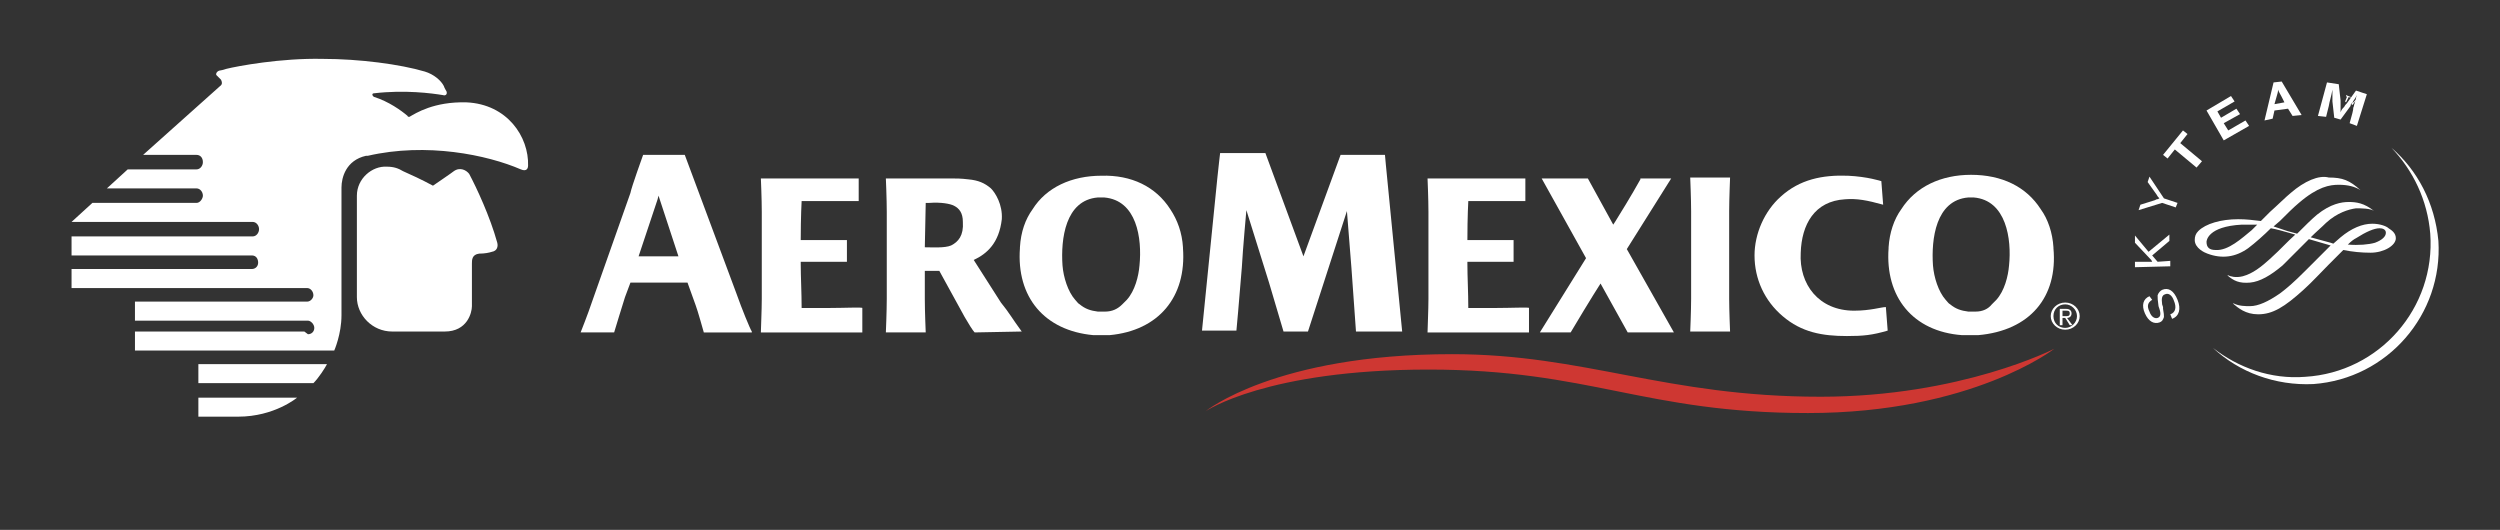 <svg enable-background="new 0 0 276 58.5" viewBox="0 0 276 58.5" xmlns="http://www.w3.org/2000/svg"><rect x="0" y="0" width="276" height="58.5" fill="#333333" stroke="none"/><g fill="#fff"><path d="m228 33.4c-.9 0-1.6.7-1.6 1.5s.7 1.5 1.6 1.5 1.6-.7 1.6-1.5-.7-1.5-1.6-1.5zm0 2.8c-.7 0-1.3-.5-1.3-1.3s.6-1.3 1.3-1.3 1.3.6 1.3 1.3-.6 1.3-1.3 1.3z"/><path d="m228.2 35.1c.3 0 .5-.2.5-.5s-.2-.5-.6-.5h-.7v1.8h.3v-.8h.3l.5.8h.3zm-.5-.3v-.5h.4c.2 0 .4 0 .4.3s-.2.3-.4.3h-.4z"/><path d="m42.7 18.4c.8 0 1.3.2 1.8.5.9.4 2 .9 3.3 1.6 0 0 2.2-1.5 2.3-1.6.7-.5 1.4-.1 1.7.3.8 1.5 2.3 4.7 3.1 7.6.1.4 0 .9-.6 1-.3.1-.8.2-1.4.2-.8.1-.8.7-.8 1.1v4.7c0 .7-.5 2.8-3 2.8-.2 0-5.8 0-5.8 0-2.2 0-3.9-1.8-3.9-3.8v-11.2c0-1.9 1.7-3.3 3.3-3.2z"/><path d="m33.6 36.6h-18.7v2.1h22s.8-1.8.8-3.9v-14.1c0-1.1.5-3 2.7-3.5h.2c6.5-1.5 13.2-.1 16.9 1.5.7.3.8-.2.8-.4.1-3.2-2.3-6.8-6.8-7-3.6-.1-5.6 1.2-6.3 1.6-.1 0-.2 0-.2-.1-.7-.6-2.1-1.6-3.7-2.1-.2-.1-.3-.4 0-.4 3.4-.4 6.4 0 7.6.2.3.1.5-.1.4-.4-.1-.2-.2-.3-.3-.6-.3-.6-1.1-1.3-2.1-1.6-2.7-.8-7.2-1.4-11.3-1.4-4.6-.1-9.4.8-10.6 1.1-.3.1-.7.2-.8.2-.3.1-.4.4-.3.5s.3.3.5.5c.1.2.2.5-.1.7l-8.5 7.6h5.9c.4 0 .7.3.7.8 0 .4-.3.8-.7.8h-7.6l-2.3 2.1h9.9c.4 0 .7.4.7.8 0 .3-.3.8-.7.8h-11.5l-2.3 2.1h20c.4 0 .7.4.7.8s-.3.8-.7.8h-20v2.1h19.9c.5 0 .7.4.7.8s-.3.7-.7.7h-19.9v2.1h26c.4 0 .7.4.7.8 0 .3-.3.7-.7.7h-19v2.1h19.1c.3 0 .7.4.7.8s-.3.7-.7.7z"/><path d="m21.9 43.8v2.2h4.4c4 0 6.5-2.1 6.5-2.1h-10.9z"/><path d="m21.9 40.2v2.1h12.7c.6-.6 1.3-1.7 1.5-2.1z"/><path d="m226.7 27.4v-.1c-.1-1.6-.6-3.1-1.4-4.2-1.6-2.5-4.3-3.8-7.7-3.8-3.3 0-6.1 1.3-7.7 3.8-.8 1.1-1.3 2.6-1.4 4.2v.1c-.4 5.4 2.7 9.2 8.1 9.6h.9s.6 0 .9 0c5.7-.5 8.8-4.2 8.3-9.6zm-8.6 7c-.1 0-.3 0-.4 0s-.3 0-.4 0c-.8-.1-1.4-.3-2-.8-.2-.1-.3-.3-.5-.5-.8-.9-1.3-2.5-1.4-3.8-.2-2.9.3-7.2 3.9-7.5h.6c3.6.3 4.2 4.6 3.9 7.5-.1 1.2-.5 2.8-1.4 3.8-.2.2-.3.3-.5.5-.4.5-1 .8-1.8.8z"/><path d="m190.9 23.3c0-1.3.1-3.7.1-3.7h-4.4s.1 2.4.1 3.7v9.7c0 1.3-.1 3.6-.1 3.6h4.4s-.1-2.3-.1-3.6z"/><path d="m165.2 34h-3.1c0-1.7-.1-3.4-.1-4.9v-.2h5.1v-2.4h-5.1c0-2.6.1-4.3.1-4.3h6.3v-2.5c-4.4 0-10.8 0-10.8 0s.1 2.3.1 3.7v9.6c0 1.2-.1 3.3-.1 3.7h11.2v-2.7c.1-.1-2.1 0-3.6 0z"/><path d="m91.6 34h-3.1c0-1.7-.1-3.4-.1-4.9v-.2h5.1v-2.4h-5.1c0-2.6.1-4.3.1-4.3h6.3v-2.5c-4.4 0-10.8 0-10.8 0s.1 2.3.1 3.7v9.6c0 1.2-.1 3.3-.1 3.7h11.2v-2.7c0-.1-2.1 0-3.6 0z"/><path d="m179.6 27.5 4.9-7.8h-3.4v.1c-1 1.8-2.3 3.9-2.8 4.7l-.2.3-2.8-5.1h-5.1l4.9 8.8-5.1 8.2h3.4c2.2-3.7 3.3-5.4 3.3-5.4l3 5.4h5.1z"/><path d="m204.7 34.3c-3.9 0-6.1-2.9-5.9-6.4.1-3.1 1.5-5.7 4.9-5.9 1.3-.1 2.4.1 4.2.6l-.2-2.6s-1.5-.5-3.7-.6c-2.8-.1-5.3.4-7.4 2.3-1.8 1.6-2.9 4.1-2.9 6.5 0 2.6 1.1 5 3.1 6.7 2.1 1.8 4.4 2.2 7.1 2.2 1.8 0 2.8-.1 4.5-.6l-.2-2.6c-.5 0-1.7.4-3.5.4z"/><path d="m148 17.1h4.9l.1 1.1c1.1 11.3 1.8 18.4 1.8 18.4h-5.1l-.5-7-.5-6.3-4.3 13.3h-2.7s-1.4-4.7-1.6-5.4l-2.5-8s-.4 4.4-.5 6.3c-.3 3.8-.6 7-.6 7h-3.8s1.6-15.9 1.7-16.9.3-2.7.3-2.7h5l4.2 11.4z"/><path d="m130.6 27.4v-.1c-.1-1.6-.6-3-1.4-4.2-1.6-2.5-4.3-3.8-7.6-3.7-3.3 0-6.1 1.3-7.6 3.7-.8 1.1-1.3 2.5-1.4 4.2v.1c-.4 5.4 2.7 9.1 8.1 9.6h.9s.6 0 .9 0c5.4-.5 8.5-4.2 8.1-9.6zm-8.6 7c-.1 0-.3 0-.4 0s-.3 0-.4 0c-.8-.1-1.4-.3-2-.8-.2-.1-.3-.3-.5-.5-.8-.9-1.3-2.5-1.4-3.8-.2-2.9.3-7.2 3.9-7.5h.3.1.3c3.6.3 4.2 4.5 3.9 7.5-.1 1.2-.5 2.8-1.4 3.8-.2.2-.3.3-.5.5-.5.5-1.1.8-1.9.8z"/><path d="m83 36.6c-.2-.3-1.1-2.5-1.7-4.2l-5.7-15.3h-4.6s-1.3 3.6-1.4 4.2l-4.2 11.9c-.5 1.5-1.3 3.5-1.3 3.5h3.7s1-3.3 1.2-3.9l.6-1.6h6.3l.9 2.5c.2.5.9 3 .9 3h5.3zm-12.5-8.3 2.1-6.3.1-.4 2.2 6.7z"/><path d="m112.8 36.6c-1.1-1.5-1.4-2.1-2.3-3.2l-3-4.7c1.5-.7 2.8-1.9 3.1-4.5.1-1.6-.7-2.9-1.2-3.4-.7-.6-1.4-.9-2.5-1-.8-.1-1.4-.1-1.9-.1h-7.2s.1 2.3.1 3.7v9.6c0 1.3-.1 3.7-.1 3.7h4.4s-.1-2.3-.1-3.7v-3.1h1.6l2.8 5.1c.4.7.9 1.5 1.1 1.7zm-7.8-9.5c-.7.3-2.1.2-2.9.2l.1-4.9h.4c1.3-.1 2.3.1 2.7.3.6.3 1 .8 1 1.8.1 1.5-.5 2.2-1.3 2.6z"/><path d="m259.1 10.7-.1-.1v-.1l.5.2v.1l-.2-.1-.3.6-.1-.1z"/><path d="m259.6 10.8.2.1-.1.5.4-.4.2.1-.3.6h-.1l.2-.6-.4.5-.1-.1.1-.6-.3.5h-.1z"/><path d="m264 16.3c2.4 2.5 4 5.8 4.3 9.5.6 8.2-5.6 15.3-13.8 15.8-3.8.3-7.4-1-10.2-3.2 2.9 2.7 6.9 4.2 11.1 4 8.2-.6 14.3-7.7 13.8-15.8-.4-4.2-2.3-7.8-5.2-10.3z"/><path d="m237.6 33.1c-.5.3-.6.7-.3 1.3.2.6.6.8.9.7s.4-.4.2-1l-.1-.3c-.1-.7-.1-.9-.1-1.2.1-.3.3-.5.5-.6.7-.3 1.3.1 1.7 1.1s.2 1.8-.6 2.1l-.2-.5c.6-.2.7-.8.4-1.5-.2-.6-.6-.9-1-.7-.3.1-.4.4-.3 1.1l.1.3v.2c.1.5.1.7.1.9-.1.3-.2.5-.5.6-.6.2-1.2-.1-1.6-1s-.2-1.6.5-1.9z"/><path d="m237.2 27.8 2.3-1.9v.7l-1.9 1.6.6.7 1.4-.1v.6l-3.9.1v-.6h1.5.2.2l-.1-.2-.1-.1-1.7-1.8v-.8z"/><path d="m238.9 21.9 1.5.5-.2.5-1.5-.5-2.6.8.2-.6 1.6-.5.2-.1c.1 0 .1 0 .3-.1-.1-.1-.2-.2-.3-.4l-1-1.4.2-.6z"/><path d="m241.5 14.8-.8 1 2.4 2-.6.7-2.4-2-.8 1-.5-.4 2.2-2.7z"/><path d="m246.7 11.2-1.9 1.1.4.7 1.7-1 .4.6-1.8 1 .5.8 1.9-1.1.4.6-2.8 1.6-1.9-3.3 2.7-1.6z"/><path d="m254.1 12.7-1 .1-.5-.8-1.5.2-.2.9-.9.2 1-4.2.9-.1zm-2.2-2c-.2-.4-.3-.5-.4-.8 0 .3-.1.5-.2.9l-.2.7 1.1-.2z"/><path d="m260.2 13.9-.8-.3.3-1.1c0-.1.1-.3.1-.6.1-.2.1-.4.2-.6 0-.1.1-.3.1-.5l.1-.3c-.2.4-.3.5-.5.8-.1.1-.2.2-.2.4l-1.1 1.5-.7-.2-.2-1.8c0-.1 0-.2 0-.4s0-.4 0-.6v-.3l-.1.5c-.1.5-.2.7-.3 1.3l-.3 1.2-.9-.1 1-3.7 1.3.2.2 1.8v1.3c.1-.3.2-.4.4-.6.1-.2.2-.3.3-.4l1-1.4 1.2.4z"/><path d="m252.9 21.3c-.5.4-1.4 1.3-2.3 2.1l-1 1c-.8-.1-1.6-.2-2.5-.2-1.9 0-3.6.5-4.4 1.3-.3.3-.4.6-.4 1 0 .9 1.1 1.4 1.4 1.5 1.6.6 3.1.4 4.5-.6.8-.6 1.8-1.5 2.5-2.2.6.1 1.3.3 2 .5l.7.2c-.9.8-1.7 1.7-2.6 2.5l-.1.1c-1.1 1-2 1.7-3.1 2-.8.2-1.4 0-1.6-.1h-.1c.7.6 1.3.9 2.5.8 1.1-.1 2.3-.8 3.6-1.9l1.7-1.7 1.2-1.2 2.4.7s-1.5 1.5-1.5 1.5l-1.3 1.3c-1.3 1.3-2 1.9-2.8 2.5-1.3.9-2.4 1.4-3.3 1.4-.5 0-1.2 0-1.8-.3h-.1c.6.5 1.4 1.2 2.8 1.2 1.6 0 2.9-.8 5-2.7 1-.9 1.9-1.9 2.8-2.8l1.6-1.6c1 .2 2 .3 3 .3 1.5 0 2.8-.8 2.8-1.6 0-.6-.5-.9-.8-1.1-.2-.2-.9-.5-1.8-.5-1.1 0-2.3.5-3.5 1.5l-.8.7-.3-.1-2.2-.6c.6-.6 1.2-1.1 1.7-1.6 1.2-1.1 2.5-1.5 3.3-1.6.6 0 1.6 0 2 .3-1.1-.9-2-1-2.8-1s-2 .2-3.5 1.4c-.6.5-1.4 1.3-2.2 2.1l-1.1-.3-.3-.1-1.2-.4.7-.6c.8-.8 1.5-1.5 2.1-2 2.1-1.8 3.4-2 4.4-2s1.8.2 2.4.6c-1.2-1.1-2-1.4-3.5-1.4-1.1-.3-2.7.4-4.2 1.7zm-8.3 6.3c-.7 0-1-.3-1-.9 0-.1.1-1.7 3.9-1.9h1.7s-.4.4-.4.4l-.2.2c-1.1.9-2.6 2.3-4 2.2zm15.5-1.3c1.1-.7 2-1.1 2.6-1.1.3 0 .7.1.7.5s-.4.8-1.2 1.1c-.7.2-1.8.3-3 .2.4-.4.7-.6.9-.7z"/></g><path d="m133.1 45.4s7.7-6.3 27.2-6.3c14.7 0 23.5 4.7 40.7 4.7 15.5 0 25.8-5.3 25.8-5.3s-9.1 7.1-27.2 7.1-24-4.8-41.9-4.8-24.6 4.6-24.6 4.6z" fill="#ce3732"/></svg>